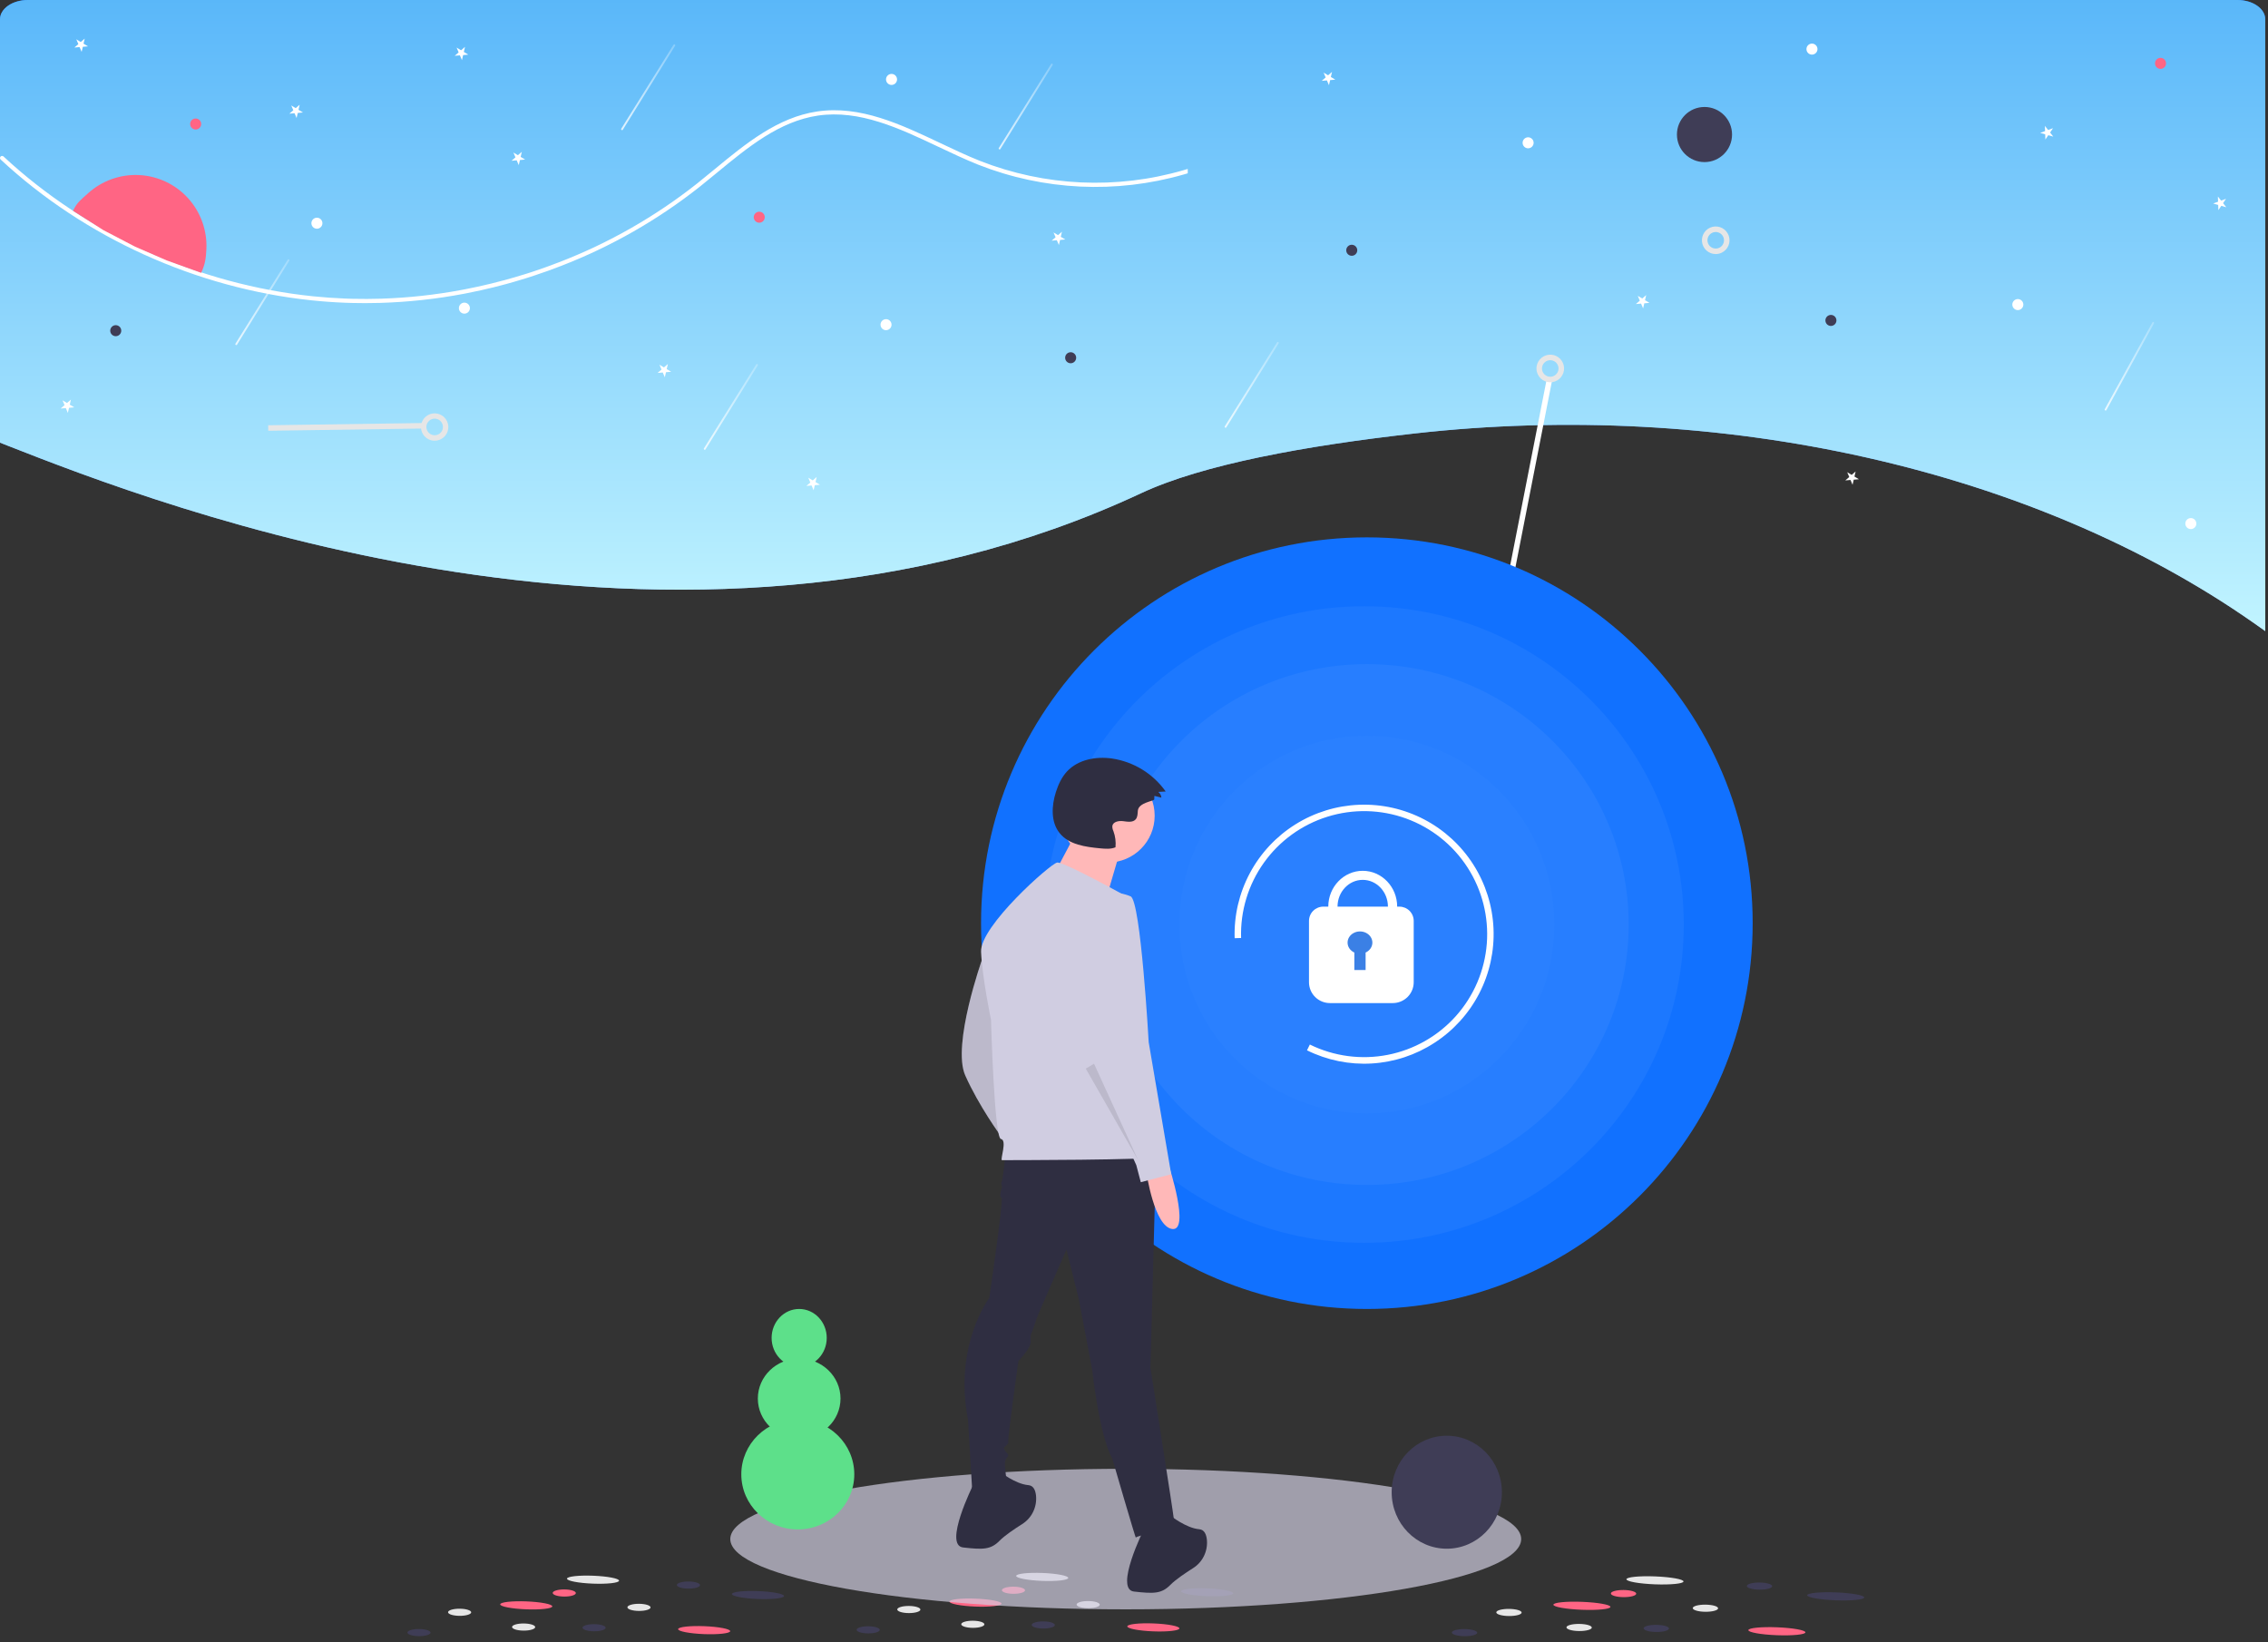 <svg width="823" height="596" viewBox="0 0 823 596" fill="none" xmlns="http://www.w3.org/2000/svg">
<rect x="0" y="0" width="823" height="596" fill="#333333" stroke="none"/>
<g clip-path="url(#clip0_990_594)">
<path d="M822 7.002V229C821.034 228.32 820.082 227.64 819.116 226.959C818.525 226.543 817.933 226.127 817.338 225.712C778.149 198.376 730.134 177.912 677.272 166.014C624.409 154.115 568.221 151.126 513.361 157.292C473.682 161.736 436.397 168.543 414.101 178.966C246.416 257.354 56.156 182.654 2.884 161.767C1.918 161.396 0.952 161.016 0 160.626V7.002C0 5.145 1.064 3.364 2.957 2.051C4.85 0.738 7.417 0 10.095 0H811.905C814.583 0 817.15 0.738 819.043 2.051C820.936 3.364 822 5.145 822 7.002Z" fill="url(#paint0_linear_990_594)"/>
<path d="M822 7.002V229C821.034 228.32 820.082 227.64 819.116 226.959C818.525 226.543 817.933 226.127 817.338 225.712C778.149 198.376 730.134 177.912 677.272 166.014C624.409 154.115 568.221 151.126 513.361 157.292C473.682 161.736 436.397 168.543 414.101 178.966C246.416 257.354 56.156 182.654 2.884 161.767C1.918 161.396 0.952 161.016 0 160.626V7.002C0 5.145 1.064 3.364 2.957 2.051C4.85 0.738 7.417 0 10.095 0H811.905C814.583 0 817.15 0.738 819.043 2.051C820.937 3.364 822 5.145 822 7.002Z" fill="url(#paint1_linear_990_594)"/>
<path d="M42 122C43.105 122 44 121.105 44 120C44 118.895 43.105 118 42 118C40.895 118 40 118.895 40 120C40 121.105 40.895 122 42 122Z" fill="#3F3D56"/>
<path d="M71 47C72.105 47 73 46.105 73 45C73 43.895 72.105 43 71 43C69.895 43 69 43.895 69 45C69 46.105 69.895 47 71 47Z" fill="#FF6584"/>
<path d="M115 83C116.105 83 117 82.105 117 81C117 79.895 116.105 79 115 79C113.895 79 113 79.895 113 81C113 82.105 113.895 83 115 83Z" fill="white"/>
<path opacity="0.8" d="M764.353 148.836L771.09 136.556L777.827 124.276L781.63 117.344C781.84 116.961 781.262 116.605 781.051 116.989L774.314 129.269L767.577 141.549L763.774 148.481C763.564 148.864 764.142 149.22 764.353 148.836Z" fill="url(#paint2_linear_990_594)"/>
<path d="M663.877 114.345C662.81 114.631 662.177 115.727 662.462 116.794C662.748 117.861 663.845 118.494 664.912 118.209C665.979 117.923 666.612 116.826 666.326 115.759C666.04 114.692 664.944 114.059 663.877 114.345Z" fill="#3F3D56"/>
<path d="M731.701 108.596C730.634 108.882 730.001 109.978 730.287 111.045C730.573 112.112 731.669 112.745 732.736 112.46C733.803 112.174 734.436 111.077 734.15 110.01C733.864 108.943 732.768 108.31 731.701 108.596Z" fill="white"/>
<path d="M803.102 73.846L804.881 73.199L804.815 71.307L805.981 72.799L807.76 72.151L806.701 73.721L807.867 75.213L806.047 74.691L804.988 76.261L804.922 74.368L803.102 73.846Z" fill="white"/>
<path d="M740.328 48.219L742.108 47.572L742.042 45.68L743.207 47.172L744.986 46.524L743.928 48.094L745.094 49.586L743.273 49.064L742.215 50.634L742.149 48.741L740.328 48.219Z" fill="white"/>
<path opacity="0.8" d="M362.998 54.094L370.402 42.204L377.806 30.314L381.986 23.602C382.217 23.231 381.659 22.844 381.428 23.216L374.024 35.105L366.62 46.995L362.44 53.707C362.209 54.079 362.767 54.465 362.998 54.094Z" fill="url(#paint3_linear_990_594)"/>
<path opacity="0.8" d="M444.998 155.094L452.402 143.204L459.806 131.314L463.986 124.602C464.217 124.231 463.659 123.844 463.428 124.216L456.024 136.105L448.62 147.995L444.44 154.707C444.209 155.079 444.767 155.465 444.998 155.094Z" fill="url(#paint4_linear_990_594)"/>
<path opacity="0.8" d="M255.998 163.094L263.402 151.204L270.806 139.314L274.986 132.602C275.217 132.231 274.659 131.844 274.428 132.216L267.024 144.105L259.62 155.995L255.44 162.707C255.209 163.079 255.767 163.465 255.998 163.094Z" fill="url(#paint5_linear_990_594)"/>
<path opacity="0.8" d="M85.999 125.094L93.402 113.204L100.806 101.314L104.986 94.602C105.217 94.231 104.659 93.844 104.428 94.216L97.024 106.105L89.62 117.995L85.44 124.707C85.209 125.079 85.767 125.465 85.999 125.094Z" fill="url(#paint6_linear_990_594)"/>
<path opacity="0.8" d="M225.998 47.094L233.402 35.204L240.806 23.314L244.986 16.602C245.217 16.231 244.659 15.844 244.428 16.216L237.024 28.105L229.62 39.995L225.44 46.707C225.209 47.079 225.767 47.465 225.998 47.094Z" fill="url(#paint7_linear_990_594)"/>
<path d="M0.242 57.894C30.83 86.345 71.348 104.598 112.967 108.976C117.051 109.408 121.146 109.704 125.25 109.863C126.161 109.901 127.072 109.924 127.991 109.947C129.479 109.985 130.975 110 132.463 110C134.247 110 136.031 109.975 137.815 109.924C148.142 109.623 158.429 108.499 168.578 106.563C168.95 106.487 169.314 106.419 169.686 106.343C171.288 106.032 172.885 105.698 174.476 105.342C177.528 104.667 180.565 103.918 183.587 103.096C184.566 102.831 185.545 102.557 186.525 102.269C187.929 101.867 189.326 101.442 190.723 101.01C191.247 100.843 191.771 100.683 192.295 100.509C192.826 100.342 193.358 100.168 193.889 99.986C197.131 98.923 200.345 97.77 203.531 96.526C221.676 89.521 238.662 79.825 253.918 67.765C256.029 66.088 258.17 64.328 260.235 62.621C271.334 53.471 282.813 44.011 296.805 41.947C311.913 39.724 326.429 46.598 340.459 53.244C345.219 55.497 350.138 57.826 355.005 59.776C378.761 69.127 404.941 70.378 429.482 63.334C429.99 63.197 430.499 63.046 431 62.894V61.308C430.499 61.46 429.99 61.612 429.482 61.756C405.147 68.835 379.15 67.642 355.567 58.365C350.746 56.438 345.841 54.116 341.104 51.87C326.869 45.126 312.148 38.154 296.585 40.445C282.175 42.569 270.529 52.166 259.271 61.453C257.206 63.152 255.072 64.912 252.977 66.581C237.822 78.564 220.945 88.194 202.916 95.145H202.908C199.856 96.329 196.766 97.444 193.661 98.476C193.213 98.62 192.765 98.764 192.317 98.916C191.816 99.075 191.308 99.234 190.807 99.394C189.524 99.803 188.238 100.193 186.95 100.562C185.69 100.941 184.422 101.301 183.146 101.639H183.139C179.874 102.527 176.589 103.329 173.284 104.044C171.789 104.378 170.293 104.682 168.782 104.97C168.456 105.038 168.122 105.099 167.788 105.16C158.052 106.996 148.188 108.076 138.286 108.392H138.278C134.839 108.498 131.405 108.51 127.976 108.43C127.08 108.407 126.192 108.376 125.304 108.346C121.424 108.194 117.55 107.921 113.68 107.527H113.673C72.183 103.286 31.763 85.138 1.274 56.779C1.126 56.643 0.93 56.572 0.729 56.58C0.528 56.588 0.339 56.675 0.202 56.823C0.066 56.971 -0.007 57.166 0.001 57.367C0.008 57.568 0.095 57.757 0.242 57.894Z" fill="white"/>
<path d="M387.643 572.606C387.674 571.811 383.469 571.003 378.25 570.799C373.031 570.596 368.775 571.074 368.744 571.869C368.713 572.663 372.918 573.472 378.137 573.675C383.357 573.879 387.612 573.4 387.643 572.606Z" fill="#E6E6E6"/>
<path d="M447.503 578.181C447.534 577.387 443.328 576.578 438.109 576.374C432.89 576.171 428.634 576.65 428.603 577.444C428.572 578.238 432.778 579.047 437.997 579.25C443.216 579.454 447.472 578.975 447.503 578.181Z" fill="#3F3D56"/>
<path d="M363.413 581.922C363.444 581.128 359.238 580.319 354.019 580.116C348.8 579.912 344.544 580.391 344.513 581.185C344.482 581.979 348.688 582.788 353.907 582.992C359.126 583.195 363.382 582.716 363.413 581.922Z" fill="#FF6584"/>
<path d="M427.972 590.919C428.003 590.125 423.797 589.316 418.578 589.113C413.359 588.909 409.103 589.388 409.072 590.182C409.041 590.976 413.247 591.785 418.466 591.989C423.685 592.192 427.941 591.713 427.972 590.919Z" fill="#FF6584"/>
<path d="M333.991 584.086C333.994 583.372 332.116 582.783 329.796 582.772C327.475 582.761 325.592 583.331 325.588 584.046C325.585 584.761 327.463 585.349 329.783 585.36C332.103 585.371 333.987 584.801 333.991 584.086Z" fill="#E6E6E6"/>
<path d="M357.213 589.445C357.217 588.73 355.338 588.142 353.018 588.131C350.698 588.119 348.814 588.69 348.811 589.404C348.807 590.119 350.686 590.707 353.006 590.718C355.326 590.73 357.21 590.159 357.213 589.445Z" fill="#E6E6E6"/>
<path d="M319.241 591.458C319.244 590.744 317.366 590.155 315.046 590.144C312.725 590.133 310.842 590.703 310.838 591.418C310.835 592.133 312.713 592.721 315.033 592.732C317.353 592.743 319.237 592.173 319.241 591.458Z" fill="#3F3D56"/>
<path d="M399.073 582.302C399.076 581.588 397.198 580.999 394.878 580.988C392.557 580.977 390.674 581.547 390.67 582.262C390.667 582.976 392.545 583.565 394.865 583.576C397.185 583.587 399.069 583.017 399.073 582.302Z" fill="#E6E6E6"/>
<path d="M371.963 577.091C371.967 576.377 370.088 575.788 367.768 575.777C365.448 575.766 363.564 576.336 363.561 577.051C363.557 577.765 365.436 578.354 367.756 578.365C370.076 578.376 371.96 577.806 371.963 577.091Z" fill="#FF6584"/>
<path d="M417.026 574.208C417.029 573.494 415.151 572.905 412.831 572.894C410.511 572.883 408.627 573.453 408.623 574.168C408.62 574.883 410.498 575.471 412.818 575.482C415.139 575.493 417.022 574.923 417.026 574.208Z" fill="#3F3D56"/>
<path d="M382.78 589.692C382.783 588.977 380.905 588.389 378.585 588.378C376.264 588.366 374.381 588.937 374.377 589.651C374.374 590.366 376.252 590.954 378.572 590.966C380.892 590.977 382.776 590.406 382.78 589.692Z" fill="#3F3D56"/>
<path d="M618.516 58.82C624.038 58.82 628.516 54.343 628.516 48.82C628.516 43.297 624.038 38.82 618.516 38.82C612.993 38.82 608.516 43.297 608.516 48.82C608.516 54.343 612.993 58.82 618.516 58.82Z" fill="#3F3D56"/>
<path d="M490.516 92.82C491.62 92.82 492.516 91.924 492.516 90.82C492.516 89.715 491.62 88.82 490.516 88.82C489.411 88.82 488.516 89.715 488.516 90.82C488.516 91.924 489.411 92.82 490.516 92.82Z" fill="#3F3D56"/>
<path d="M388.516 131.82C389.62 131.82 390.516 130.925 390.516 129.82C390.516 128.716 389.62 127.82 388.516 127.82C387.411 127.82 386.516 128.716 386.516 129.82C386.516 130.925 387.411 131.82 388.516 131.82Z" fill="#3F3D56"/>
<path d="M275.516 80.82C276.62 80.82 277.516 79.924 277.516 78.82C277.516 77.715 276.62 76.82 275.516 76.82C274.411 76.82 273.516 77.715 273.516 78.82C273.516 79.924 274.411 80.82 275.516 80.82Z" fill="#FF6584"/>
<path d="M323.516 30.82C324.62 30.82 325.516 29.924 325.516 28.82C325.516 27.715 324.62 26.82 323.516 26.82C322.411 26.82 321.516 27.715 321.516 28.82C321.516 29.924 322.411 30.82 323.516 30.82Z" fill="white"/>
<path d="M657.516 19.82C658.62 19.82 659.516 18.924 659.516 17.82C659.516 16.715 658.62 15.82 657.516 15.82C656.411 15.82 655.516 16.715 655.516 17.82C655.516 18.924 656.411 19.82 657.516 19.82Z" fill="white"/>
<path d="M554.516 53.82C555.62 53.82 556.516 52.924 556.516 51.82C556.516 50.715 555.62 49.82 554.516 49.82C553.411 49.82 552.516 50.715 552.516 51.82C552.516 52.924 553.411 53.82 554.516 53.82Z" fill="white"/>
<path d="M795 192C796.105 192 797 191.105 797 190C797 188.895 796.105 188 795 188C793.895 188 793 188.895 793 190C793 191.105 793.895 192 795 192Z" fill="white"/>
<path d="M784 25C785.105 25 786 24.105 786 23C786 21.895 785.105 21 784 21C782.895 21 782 21.895 782 23C782 24.105 782.895 25 784 25Z" fill="#FF6584"/>
<path d="M321.516 119.82C322.62 119.82 323.516 118.925 323.516 117.82C323.516 116.716 322.62 115.82 321.516 115.82C320.411 115.82 319.516 116.716 319.516 117.82C319.516 118.925 320.411 119.82 321.516 119.82Z" fill="white"/>
<path d="M168.516 113.82C169.62 113.82 170.516 112.925 170.516 111.82C170.516 110.716 169.62 109.82 168.516 109.82C167.411 109.82 166.516 110.716 166.516 111.82C166.516 112.925 167.411 113.82 168.516 113.82Z" fill="white"/>
<path d="M243.555 134.907L241.669 135.071L241.243 136.916L240.503 135.173L238.617 135.338L240.046 134.096L239.306 132.353L240.929 133.328L242.358 132.086L241.932 133.931L243.555 134.907Z" fill="white"/>
<path d="M484.555 28.907L482.669 29.071L482.243 30.916L481.503 29.173L479.617 29.338L481.046 28.096L480.306 26.353L481.929 27.328L483.358 26.086L482.932 27.931L484.555 28.907Z" fill="white"/>
<path d="M598.555 109.907L596.669 110.071L596.243 111.916L595.503 110.173L593.617 110.338L595.046 109.096L594.306 107.353L595.929 108.328L597.358 107.086L596.932 108.931L598.555 109.907Z" fill="white"/>
<path d="M386.555 86.907L384.669 87.071L384.243 88.916L383.503 87.173L381.617 87.338L383.046 86.096L382.306 84.353L383.929 85.328L385.358 84.086L384.932 85.931L386.555 86.907Z" fill="white"/>
<path d="M297.555 175.907L295.669 176.071L295.243 177.916L294.503 176.173L292.617 176.338L294.046 175.096L293.306 173.353L294.929 174.328L296.358 173.086L295.932 174.931L297.555 175.907Z" fill="white"/>
<path d="M674.555 173.907L672.669 174.071L672.243 175.916L671.503 174.173L669.617 174.338L671.046 173.096L670.306 171.353L671.929 172.328L673.358 171.086L672.932 172.931L674.555 173.907Z" fill="white"/>
<path d="M190.555 57.907L188.669 58.071L188.243 59.916L187.503 58.173L185.617 58.338L187.046 57.096L186.306 55.353L187.929 56.328L189.358 55.086L188.932 56.931L190.555 57.907Z" fill="white"/>
<path d="M109.938 40.821L108.052 40.985L107.626 42.83L106.886 41.087L105 41.252L106.429 40.01L105.689 38.267L107.312 39.242L108.741 38L108.315 39.845L109.938 40.821Z" fill="white"/>
<path d="M26.938 147.821L25.052 147.985L24.626 149.83L23.886 148.087L22 148.252L23.429 147.01L22.689 145.267L24.312 146.242L25.741 145L25.315 146.845L26.938 147.821Z" fill="white"/>
<path d="M31.938 16.821L30.052 16.985L29.626 18.83L28.886 17.087L27 17.252L28.429 16.01L27.689 14.267L29.312 15.242L30.741 14L30.315 15.845L31.938 16.821Z" fill="white"/>
<path d="M169.938 19.821L168.052 19.985L167.626 21.83L166.886 20.087L165 20.252L166.429 19.01L165.689 17.267L167.312 18.242L168.741 17L168.315 18.845L169.938 19.821Z" fill="white"/>
<path d="M610.893 573.889C610.924 573.095 606.315 572.27 600.597 572.047C594.88 571.824 590.22 572.287 590.189 573.081C590.158 573.876 594.768 574.7 600.485 574.923C606.203 575.146 610.862 574.683 610.893 573.889Z" fill="#E6E6E6"/>
<path d="M676.483 579.687C676.514 578.893 671.905 578.068 666.187 577.845C660.47 577.622 655.81 578.085 655.779 578.879C655.748 579.674 660.358 580.498 666.075 580.721C671.792 580.944 676.452 580.481 676.483 579.687Z" fill="#3F3D56"/>
<path d="M584.39 583.119C584.421 582.325 579.811 581.501 574.093 581.278C568.376 581.055 563.716 581.518 563.685 582.312C563.654 583.106 568.264 583.931 573.981 584.154C579.699 584.377 584.359 583.914 584.39 583.119Z" fill="#FF6584"/>
<path d="M655.136 592.355C655.167 591.561 650.557 590.736 644.839 590.513C639.122 590.29 634.462 590.753 634.431 591.547C634.4 592.342 639.01 593.166 644.727 593.389C650.445 593.612 655.105 593.149 655.136 592.355Z" fill="#FF6584"/>
<path d="M552.167 585.172C552.173 584.458 550.118 583.861 547.576 583.84C545.035 583.819 542.97 584.381 542.964 585.096C542.958 585.81 545.013 586.407 547.555 586.428C550.096 586.449 552.161 585.887 552.167 585.172Z" fill="#E6E6E6"/>
<path d="M577.628 590.62C577.634 589.905 575.579 589.308 573.037 589.287C570.496 589.266 568.431 589.828 568.425 590.543C568.419 591.258 570.474 591.854 573.016 591.875C575.557 591.896 577.622 591.334 577.628 590.62Z" fill="#E6E6E6"/>
<path d="M536.046 592.491C536.052 591.776 533.997 591.179 531.455 591.158C528.914 591.137 526.849 591.699 526.843 592.414C526.837 593.129 528.892 593.725 531.434 593.746C533.975 593.768 536.04 593.205 536.046 592.491Z" fill="#3F3D56"/>
<path d="M623.456 583.629C623.462 582.915 621.407 582.318 618.865 582.297C616.324 582.276 614.259 582.838 614.253 583.553C614.247 584.267 616.302 584.864 618.844 584.885C621.385 584.906 623.451 584.344 623.456 583.629Z" fill="#E6E6E6"/>
<path d="M593.745 578.318C593.751 577.603 591.696 577.007 589.155 576.985C586.613 576.964 584.548 577.526 584.542 578.241C584.536 578.956 586.592 579.552 589.133 579.573C591.674 579.595 593.74 579.032 593.745 578.318Z" fill="#FF6584"/>
<path d="M643.085 575.603C643.091 574.888 641.036 574.292 638.494 574.271C635.953 574.249 633.888 574.812 633.882 575.526C633.876 576.241 635.931 576.837 638.473 576.859C641.014 576.88 643.079 576.318 643.085 575.603Z" fill="#3F3D56"/>
<path d="M605.632 590.961C605.638 590.247 603.583 589.65 601.041 589.629C598.5 589.608 596.435 590.17 596.429 590.885C596.423 591.599 598.478 592.196 601.02 592.217C603.561 592.238 605.626 591.676 605.632 590.961Z" fill="#3F3D56"/>
<path d="M224.643 573.606C224.674 572.811 220.469 572.003 215.25 571.799C210.031 571.596 205.775 572.074 205.744 572.869C205.713 573.663 209.918 574.472 215.137 574.675C220.357 574.879 224.612 574.4 224.643 573.606Z" fill="#E6E6E6"/>
<path d="M284.503 579.181C284.534 578.387 280.328 577.578 275.109 577.374C269.89 577.171 265.634 577.65 265.603 578.444C265.572 579.238 269.778 580.047 274.997 580.25C280.216 580.454 284.472 579.975 284.503 579.181Z" fill="#3F3D56"/>
<path d="M200.413 582.922C200.444 582.128 196.238 581.319 191.019 581.115C185.8 580.912 181.544 581.391 181.513 582.185C181.482 582.979 185.688 583.788 190.907 583.992C196.126 584.195 200.382 583.716 200.413 582.922Z" fill="#FF6584"/>
<path d="M264.968 591.919C264.999 591.125 260.793 590.316 255.574 590.113C250.355 589.909 246.099 590.388 246.068 591.182C246.037 591.976 250.243 592.785 255.462 592.989C260.681 593.192 264.937 592.713 264.968 591.919Z" fill="#FF6584"/>
<path d="M170.987 585.086C170.99 584.372 169.112 583.783 166.792 583.772C164.472 583.761 162.588 584.331 162.584 585.046C162.581 585.761 164.459 586.349 166.779 586.36C169.099 586.371 170.983 585.801 170.987 585.086Z" fill="#E6E6E6"/>
<path d="M194.213 590.445C194.217 589.73 192.338 589.142 190.018 589.131C187.698 589.119 185.814 589.69 185.811 590.404C185.807 591.119 187.686 591.707 190.006 591.718C192.326 591.73 194.21 591.159 194.213 590.445Z" fill="#E6E6E6"/>
<path d="M156.241 592.458C156.244 591.744 154.366 591.155 152.046 591.144C149.725 591.133 147.842 591.703 147.838 592.418C147.835 593.133 149.713 593.721 152.033 593.732C154.353 593.743 156.237 593.173 156.241 592.458Z" fill="#3F3D56"/>
<path d="M236.073 583.302C236.076 582.588 234.198 581.999 231.878 581.988C229.557 581.977 227.674 582.547 227.67 583.262C227.667 583.976 229.545 584.565 231.865 584.576C234.185 584.587 236.069 584.017 236.073 583.302Z" fill="#E6E6E6"/>
<path d="M208.963 578.091C208.967 577.377 207.088 576.788 204.768 576.777C202.448 576.766 200.564 577.336 200.561 578.051C200.557 578.765 202.436 579.354 204.756 579.365C207.076 579.376 208.96 578.806 208.963 578.091Z" fill="#FF6584"/>
<path d="M254.026 575.208C254.029 574.494 252.151 573.905 249.831 573.894C247.511 573.883 245.627 574.453 245.623 575.168C245.62 575.883 247.498 576.471 249.818 576.482C252.139 576.493 254.022 575.923 254.026 575.208Z" fill="#3F3D56"/>
<path d="M219.78 590.692C219.783 589.977 217.905 589.389 215.585 589.378C213.264 589.366 211.381 589.937 211.377 590.651C211.374 591.366 213.252 591.954 215.572 591.966C217.892 591.977 219.776 591.406 219.78 590.692Z" fill="#3F3D56"/>
<path d="M153.418 153.509L97.316 154.319L97.345 156.319L153.447 155.509L153.418 153.509Z" fill="#E6E6E6"/>
<path d="M155.532 159.426C154.437 158.889 153.579 157.967 153.119 156.837C152.66 155.708 152.633 154.448 153.042 153.3C153.452 152.151 154.269 151.193 155.34 150.608C156.41 150.023 157.658 149.853 158.846 150.129C160.033 150.405 161.078 151.108 161.781 152.105C162.483 153.102 162.795 154.322 162.656 155.534C162.517 156.746 161.936 157.864 161.026 158.675C160.116 159.487 158.939 159.935 157.719 159.934C156.961 159.934 156.213 159.76 155.532 159.426ZM156.746 152.095C156.374 152.222 156.03 152.422 155.734 152.683C155.439 152.945 155.199 153.262 155.027 153.616C154.722 154.242 154.643 154.954 154.803 155.631C154.964 156.308 155.355 156.909 155.909 157.33C156.462 157.751 157.145 157.967 157.841 157.942C158.536 157.916 159.201 157.649 159.722 157.188C160.243 156.727 160.588 156.099 160.698 155.412C160.808 154.725 160.676 154.021 160.325 153.42C159.974 152.819 159.426 152.359 158.773 152.117C158.12 151.875 157.404 151.868 156.746 152.095Z" fill="#E6E6E6"/>
<path d="M622.602 92.197C621.372 92.2 620.183 91.749 619.263 90.932C618.344 90.114 617.757 88.987 617.615 87.764C617.474 86.542 617.787 85.31 618.496 84.304C619.204 83.298 620.258 82.588 621.457 82.309C622.656 82.031 623.915 82.203 624.995 82.794C626.074 83.384 626.899 84.352 627.311 85.511C627.723 86.671 627.693 87.941 627.228 89.081C626.763 90.22 625.895 91.148 624.789 91.689C624.108 92.021 623.361 92.195 622.602 92.197ZM622.596 84.192C621.944 84.192 621.309 84.405 620.789 84.797C620.268 85.189 619.889 85.74 619.71 86.367C619.53 86.994 619.559 87.662 619.792 88.27C620.026 88.879 620.451 89.395 621.004 89.741C621.557 90.086 622.207 90.242 622.857 90.186C623.506 90.129 624.119 89.862 624.604 89.426C625.088 88.99 625.418 88.408 625.542 87.768C625.667 87.129 625.58 86.466 625.294 85.879C625.047 85.374 624.663 84.948 624.186 84.65C623.709 84.351 623.158 84.193 622.596 84.192Z" fill="#E6E6E6"/>
<path d="M561.217 137.821L541.504 238.336L543.467 238.721L563.179 138.206L561.217 137.821Z" fill="white"/>
<path d="M557.625 132.83C557.842 131.619 558.497 130.53 559.465 129.77C560.433 129.011 561.647 128.635 562.876 128.713C564.104 128.792 565.26 129.32 566.124 130.196C566.987 131.073 567.498 132.237 567.559 133.466C567.619 134.695 567.225 135.903 566.451 136.86C565.678 137.818 564.579 138.456 563.365 138.655C562.15 138.854 560.905 138.598 559.867 137.938C558.829 137.277 558.07 136.257 557.735 135.073C557.529 134.344 557.492 133.577 557.625 132.83ZM565.503 134.251C565.619 133.609 565.523 132.947 565.23 132.365C564.937 131.783 564.462 131.312 563.877 131.023C563.293 130.735 562.63 130.644 561.99 130.765C561.349 130.887 560.766 131.213 560.327 131.696C559.888 132.178 559.619 132.79 559.559 133.439C559.499 134.088 559.652 134.739 559.994 135.294C560.337 135.848 560.851 136.276 561.459 136.513C562.066 136.749 562.734 136.782 563.362 136.605C563.903 136.452 564.391 136.151 564.769 135.734C565.148 135.318 565.402 134.804 565.503 134.251Z" fill="#E6E6E6"/>
<path d="M408.5 584C487.753 584 552 572.583 552 558.5C552 544.417 487.753 533 408.5 533C329.247 533 265 544.417 265 558.5C265 572.583 329.247 584 408.5 584Z" fill="#D0CDE1" fill-opacity="0.69"/>
<path d="M496 475C573.32 475 636 412.32 636 335C636 257.68 573.32 195 496 195C418.68 195 356 257.68 356 335C356 412.32 418.68 475 496 475Z" fill="#1171FF"/>
<path opacity="0.05" d="M495 451C559.065 451 611 399.289 611 335.5C611 271.711 559.065 220 495 220C430.935 220 379 271.711 379 335.5C379 399.289 430.935 451 495 451Z" fill="white"/>
<path opacity="0.05" d="M496 430C548.467 430 591 387.691 591 335.5C591 283.309 548.467 241 496 241C443.533 241 401 283.309 401 335.5C401 387.691 443.533 430 496 430Z" fill="white"/>
<path opacity="0.05" d="M496 404C533.555 404 564 373.331 564 335.5C564 297.668 533.555 267 496 267C458.445 267 428 297.668 428 335.5C428 373.331 458.445 404 496 404Z" fill="#6EACF6"/>
<path d="M520.476 378.45C513.674 382.874 505.836 385.449 497.734 385.921C489.632 386.393 481.547 384.745 474.277 381.14L475.307 379.042C484.07 383.344 494.002 384.658 503.583 382.782C513.164 380.906 521.867 375.944 528.358 368.655C534.849 361.366 538.771 352.152 539.525 342.423C540.278 332.694 537.821 322.986 532.529 314.786C527.237 306.585 519.402 300.344 510.224 297.017C501.046 293.69 491.029 293.461 481.708 296.365C472.387 299.269 464.275 305.145 458.614 313.095C452.952 321.045 450.053 330.631 450.361 340.384L448.023 340.455C447.764 332.249 449.662 324.118 453.527 316.873C457.392 309.628 463.09 303.522 470.052 299.164C477.014 294.806 484.997 292.348 493.206 292.034C501.415 291.721 509.563 293.563 516.837 297.378C524.111 301.193 530.258 306.847 534.665 313.776C539.072 320.705 541.585 328.667 541.953 336.87C542.321 345.072 540.532 353.227 536.763 360.523C532.995 367.819 527.38 374 520.476 378.45Z" fill="white"/>
<path d="M494.5 342C487.608 342 482 336.168 482 329C482 321.832 487.608 316 494.5 316C501.392 316 507 321.832 507 329C507 336.168 501.392 342 494.5 342ZM494.5 319.285C489.457 319.285 485.355 323.643 485.355 329C485.355 334.357 489.457 338.715 494.5 338.715C499.543 338.715 503.645 334.357 503.645 329C503.645 323.643 499.543 319.285 494.5 319.285Z" fill="white"/>
<path d="M505.41 364H482.59C480.578 363.998 478.649 363.201 477.226 361.785C475.803 360.369 475.002 358.449 475 356.447V334.171C475.002 332.8 475.55 331.486 476.524 330.516C477.498 329.547 478.819 329.002 480.196 329H507.804C509.181 329.002 510.502 329.547 511.476 330.516C512.45 331.486 512.998 332.8 513 334.171V356.447C512.998 358.449 512.197 360.369 510.774 361.785C509.351 363.201 507.422 363.998 505.41 364Z" fill="white"/>
<path d="M498 342.055C498.001 341.335 497.788 340.627 497.384 340.006C496.98 339.384 496.399 338.87 495.702 338.518C495.004 338.166 494.215 337.987 493.415 338.001C492.615 338.014 491.834 338.22 491.151 338.596C490.469 338.971 489.91 339.504 489.533 340.139C489.155 340.774 488.972 341.488 489.003 342.208C489.034 342.928 489.278 343.627 489.708 344.234C490.139 344.841 490.742 345.333 491.455 345.661V352H495.545V345.661C496.284 345.322 496.904 344.806 497.337 344.169C497.77 343.533 498 342.801 498 342.055Z" fill="#3B80E5"/>
<path d="M356.426 348C356.426 348 345.333 379.179 350.263 390.256C355.194 401.333 363 412 363 412C363 412 360.124 350.051 356.426 348Z" fill="#D0CDE1"/>
<path opacity="0.1" d="M356.426 348C356.426 348 345.333 379.179 350.263 390.256C355.194 401.333 363 412 363 412C363 412 360.124 350.051 356.426 348Z" fill="black"/>
<path d="M364.664 420.816C364.664 420.816 363.852 428.573 363.446 428.981C363.04 429.389 363.852 430.206 363.446 431.431C363.04 432.655 362.634 434.288 363.446 434.696C364.258 435.105 358.978 471.029 358.978 471.029C358.978 471.029 345.982 488.175 351.262 515.119L352.886 542.47C352.886 542.47 365.477 543.287 365.477 538.796C365.477 538.796 364.664 533.489 364.664 531.04C364.664 528.59 366.695 528.59 365.477 527.366C364.258 526.141 364.258 525.325 364.258 525.325C364.258 525.325 366.289 523.692 365.883 523.283C365.477 522.875 369.538 493.89 369.538 493.89C369.538 493.89 374.006 489.4 374.006 486.95V484.501C374.006 484.501 376.036 479.194 376.036 478.786C376.036 478.378 387.002 453.475 387.002 453.475L391.47 471.438L396.343 497.156C396.343 497.156 398.78 520.426 403.654 529.407C403.654 529.407 412.183 558.8 412.183 557.983C412.183 557.167 426.398 555.126 425.991 551.452C425.585 547.777 417.463 496.34 417.463 496.34L419.493 420L364.664 420.816Z" fill="#2F2E41"/>
<path d="M353.103 538.933C353.103 538.933 342.253 560.721 349.486 561.543C356.72 562.365 359.532 562.365 362.747 559.077C364.505 557.279 368.064 554.866 370.929 553.049C372.627 551.989 373.999 550.462 374.887 548.641C375.775 546.821 376.143 544.781 375.95 542.756C375.738 540.744 375.003 539.087 373.195 538.933C368.373 538.522 362.747 534 362.747 534L353.103 538.933Z" fill="#2F2E41"/>
<path d="M415.103 554.933C415.103 554.933 404.253 576.721 411.486 577.543C418.72 578.365 421.532 578.365 424.747 575.077C426.505 573.279 430.064 570.866 432.929 569.049C434.627 567.989 435.999 566.462 436.887 564.641C437.775 562.821 438.143 560.781 437.95 558.756C437.738 556.745 437.003 555.087 435.195 554.933C430.373 554.522 424.747 550 424.747 550L415.103 554.933Z" fill="#2F2E41"/>
<path d="M402 313C411.389 313 419 305.389 419 296C419 286.611 411.389 279 402 279C392.611 279 385 286.611 385 296C385 305.389 392.611 313 402 313Z" fill="#FFB8B8"/>
<path d="M391.066 301C391.066 301 378.996 324.377 378.03 324.377C377.064 324.377 399.757 332 399.757 332C399.757 332 406.034 309.639 407 307.607L391.066 301Z" fill="#FFB8B8"/>
<path d="M409.991 325.952C409.991 325.952 385.997 312.605 383.598 313.009C381.198 313.413 355.605 336.063 356.005 345.366C356.405 354.668 359.604 370.038 359.604 370.038C359.604 370.038 360.803 412.911 363.203 413.315C365.602 413.72 362.803 421 363.603 421C364.403 421 419.589 421 419.989 419.787C420.389 418.573 409.991 325.952 409.991 325.952Z" fill="#D0CDE1"/>
<path d="M424.161 423C424.161 423 431.914 446.8 425.385 445.979C418.856 445.159 416 425.462 416 425.462L424.161 423Z" fill="#FFB8B8"/>
<path d="M402.936 324.042C402.936 324.042 387.817 327.348 390.269 348.009C392.721 368.67 397.215 389.331 397.215 389.331L412.333 422.802L413.968 429L425 426.107L416.828 378.174C416.828 378.174 413.968 326.935 410.29 325.282C407.971 324.282 405.45 323.857 402.936 324.042Z" fill="#D0CDE1"/>
<path opacity="0.1" d="M394 387.785L413 421L396.992 386L394 387.785Z" fill="black"/>
<path d="M418.849 290.083L418.904 288.817L421.437 289.444C421.41 289.037 421.294 288.641 421.098 288.283C420.902 287.925 420.631 287.614 420.302 287.371L423 287.221C420.736 284.02 417.844 281.309 414.497 279.252C411.151 277.194 407.42 275.833 403.53 275.25C397.695 274.408 391.197 275.626 387.195 279.935C385.254 282.025 384.035 284.683 383.167 287.394C381.569 292.388 381.244 298.341 384.576 302.4C387.962 306.526 393.877 307.334 399.206 307.845C401.081 308.025 403.046 308.192 404.784 307.468C404.977 305.485 404.722 303.484 404.037 301.612C403.752 301.033 403.615 300.392 403.64 299.747C403.877 298.17 405.992 297.772 407.581 297.985C409.169 298.199 411.079 298.525 412.123 297.314C412.842 296.481 412.8 295.266 412.895 294.172C413.154 291.192 418.822 290.708 418.849 290.083Z" fill="#2F2E41"/>
<path d="M525 562C536.046 562 545 552.822 545 541.5C545 530.178 536.046 521 525 521C513.954 521 505 530.178 505 541.5C505 552.822 513.954 562 525 562Z" fill="#3F3D56"/>
<path d="M289.5 555C300.822 555 310 546.046 310 535C310 523.954 300.822 515 289.5 515C278.178 515 269 523.954 269 535C269 546.046 278.178 555 289.5 555Z" fill="#5DE08A"/>
<path d="M290 522C298.284 522 305 515.508 305 507.5C305 499.492 298.284 493 290 493C281.716 493 275 499.492 275 507.5C275 515.508 281.716 522 290 522Z" fill="#5DE08A"/>
<path d="M290 496C295.523 496 300 491.299 300 485.5C300 479.701 295.523 475 290 475C284.477 475 280 479.701 280 485.5C280 491.299 284.477 496 290 496Z" fill="#5DE08A"/>
<path d="M73 99C74.436 95.944 74.734 93.771 74.89 90.398C75.047 87.025 74.537 83.654 73.391 80.478C72.245 77.301 70.484 74.382 68.21 71.886C65.936 69.39 63.192 67.367 60.135 65.931C57.079 64.496 53.77 63.676 50.397 63.52C47.023 63.363 43.653 63.873 40.476 65.019C37.3 66.165 34.381 67.925 31.885 70.2C29.389 72.474 27.934 73.444 26.499 76.5L37.5 83.5L49 89.5L60.5 94.5L73 99Z" fill="#FF6584"/>
</g>
<defs>
<linearGradient id="paint0_linear_990_594" x1="411" y1="229" x2="411" y2="9.33354e-06" gradientUnits="userSpaceOnUse">
<stop stop-color="#94B9EF"/>
<stop offset="1" stop-color="#1070FF"/>
</linearGradient>
<linearGradient id="paint1_linear_990_594" x1="411" y1="-53.5" x2="411" y2="229" gradientUnits="userSpaceOnUse">
<stop stop-color="#42A9F8"/>
<stop offset="1" stop-color="#C1F4FF"/>
</linearGradient>
<linearGradient id="paint2_linear_990_594" x1="760.385" y1="136.213" x2="785.019" y2="129.612" gradientUnits="userSpaceOnUse">
<stop stop-color="white"/>
<stop offset="1" stop-color="white" stop-opacity="0.3"/>
</linearGradient>
<linearGradient id="paint3_linear_990_594" x1="359.733" y1="41.271" x2="384.693" y2="36.039" gradientUnits="userSpaceOnUse">
<stop stop-color="white"/>
<stop offset="1" stop-color="white" stop-opacity="0.3"/>
</linearGradient>
<linearGradient id="paint4_linear_990_594" x1="441.733" y1="142.271" x2="466.693" y2="137.039" gradientUnits="userSpaceOnUse">
<stop stop-color="white"/>
<stop offset="1" stop-color="white" stop-opacity="0.3"/>
</linearGradient>
<linearGradient id="paint5_linear_990_594" x1="252.733" y1="150.271" x2="277.693" y2="145.039" gradientUnits="userSpaceOnUse">
<stop stop-color="white"/>
<stop offset="1" stop-color="white" stop-opacity="0.3"/>
</linearGradient>
<linearGradient id="paint6_linear_990_594" x1="82.733" y1="112.271" x2="107.693" y2="107.039" gradientUnits="userSpaceOnUse">
<stop stop-color="white"/>
<stop offset="1" stop-color="white" stop-opacity="0.3"/>
</linearGradient>
<linearGradient id="paint7_linear_990_594" x1="222.733" y1="34.271" x2="247.693" y2="29.039" gradientUnits="userSpaceOnUse">
<stop stop-color="white"/>
<stop offset="1" stop-color="white" stop-opacity="0.3"/>
</linearGradient>
<clipPath id="clip0_990_594">
<rect width="822.034" height="595.291" fill="white"/>
</clipPath>
</defs>
</svg>
